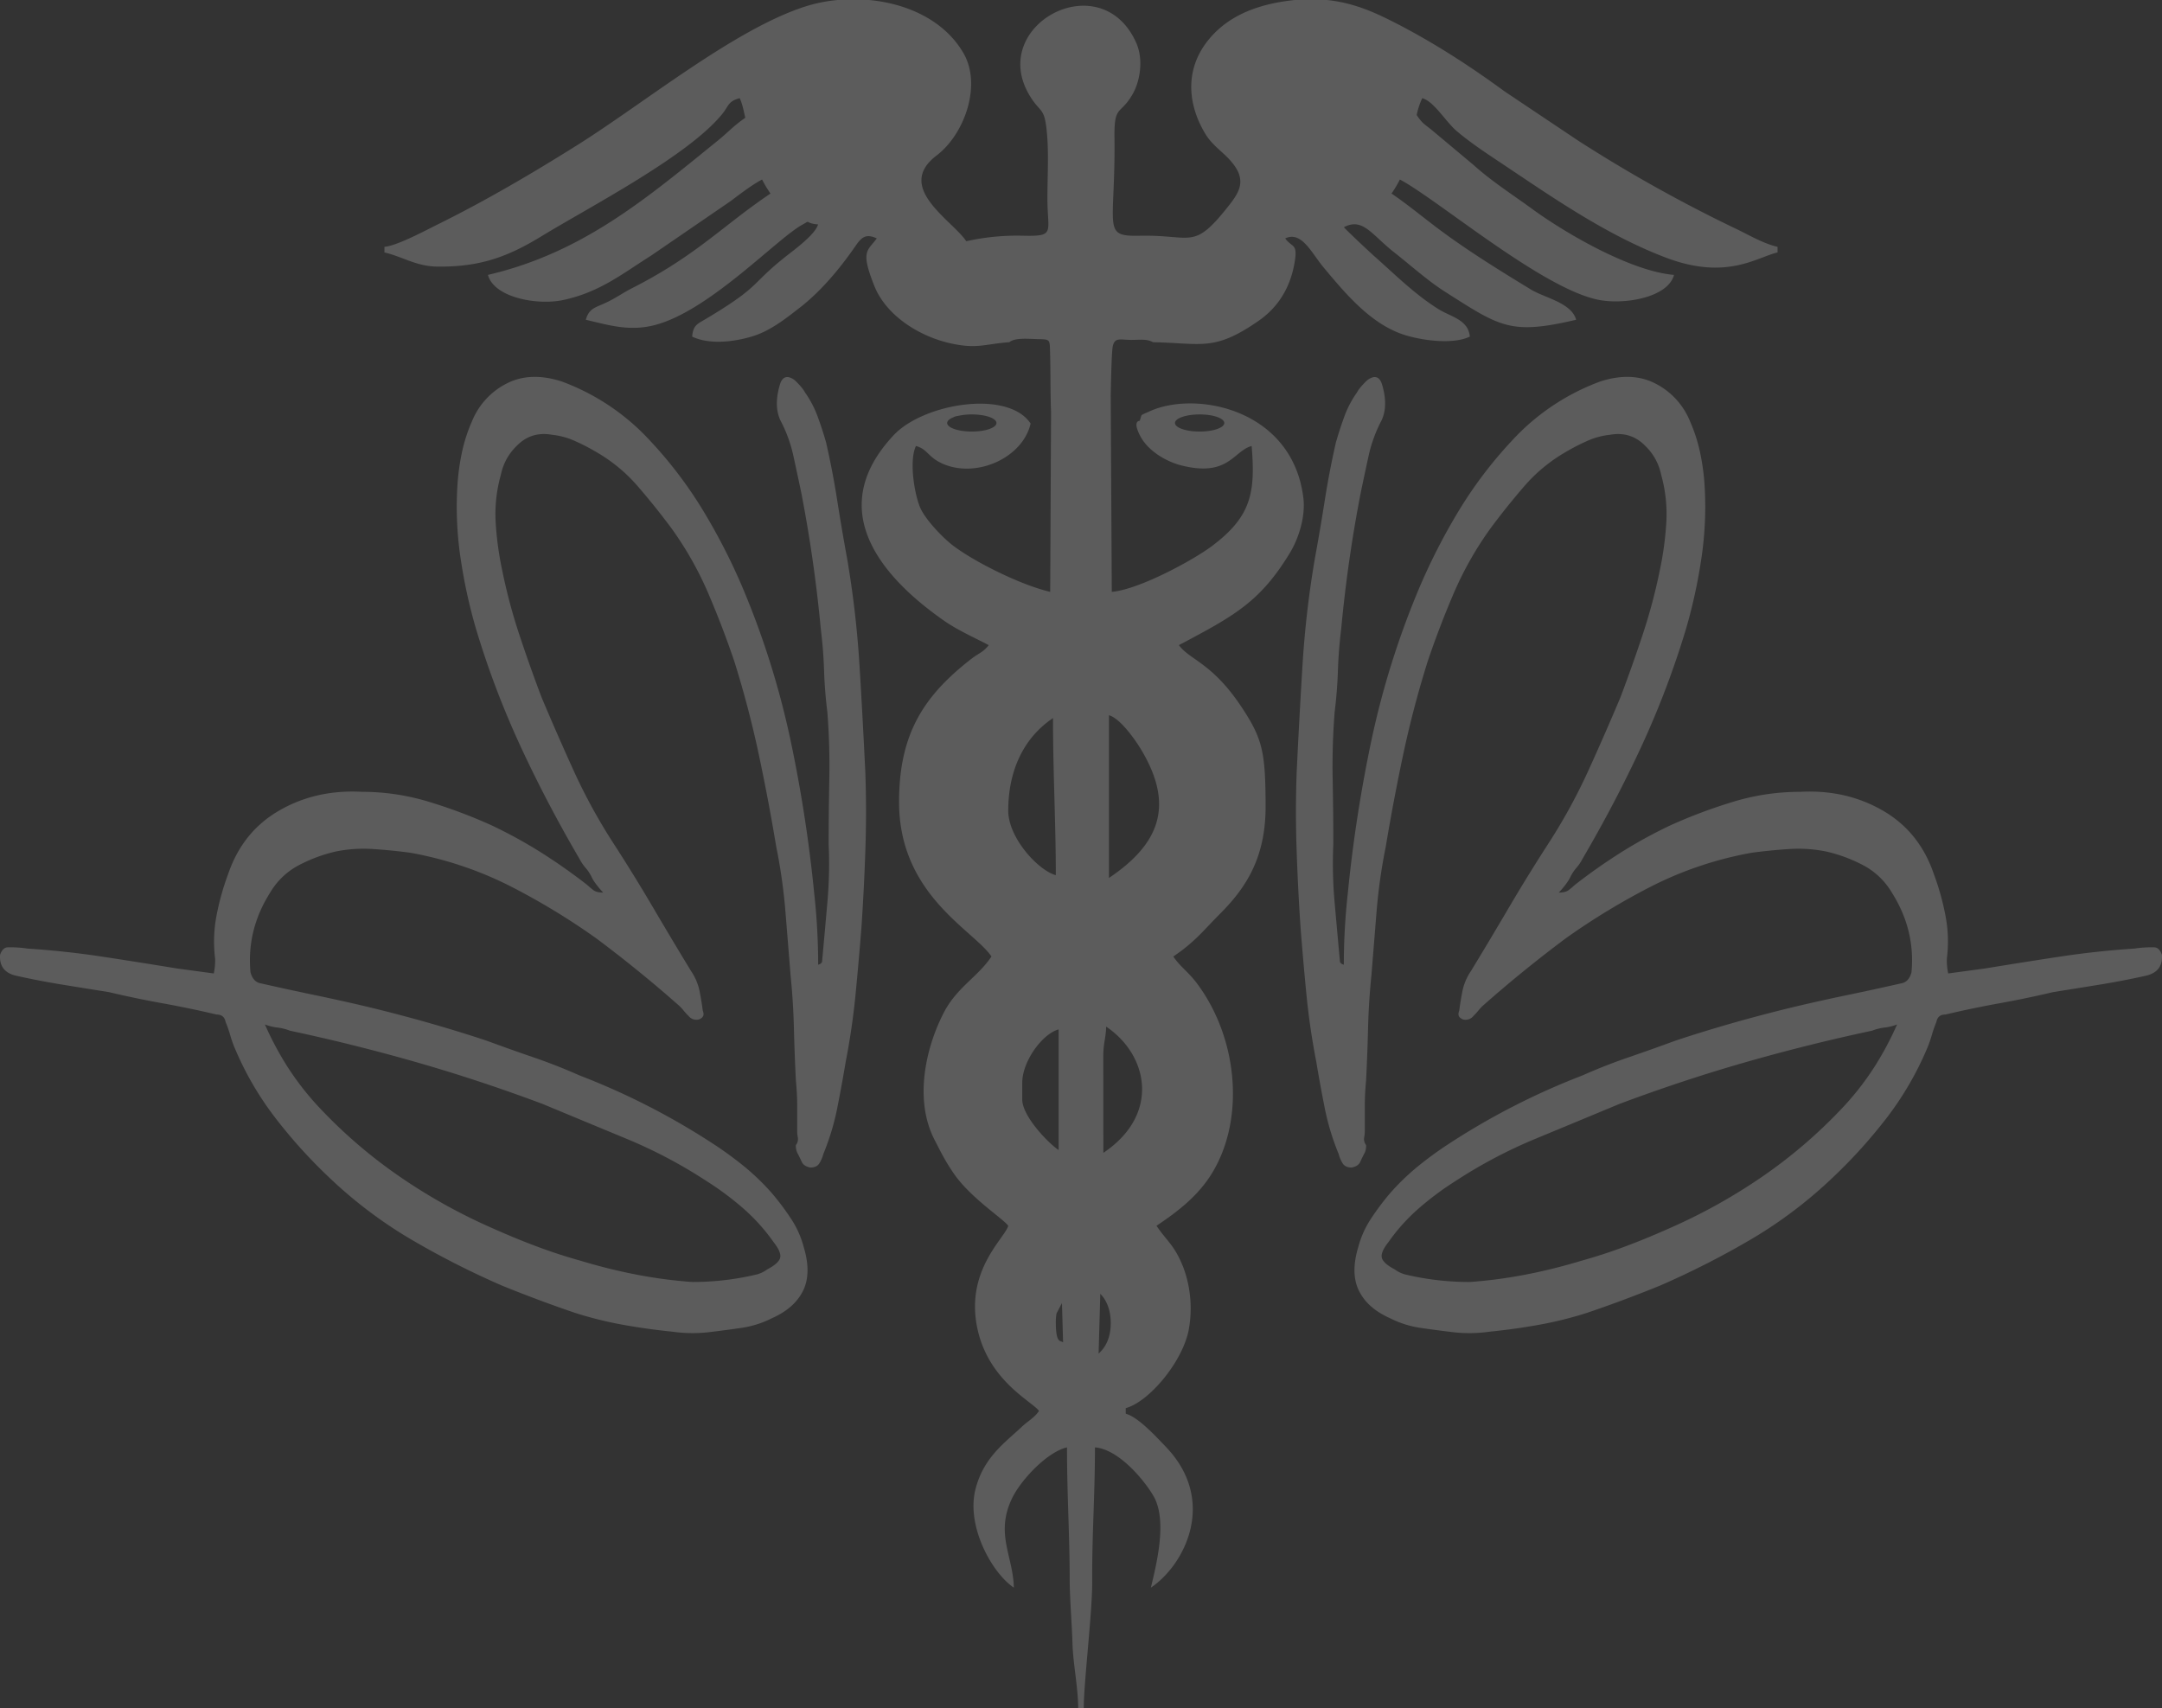 <svg xmlns="http://www.w3.org/2000/svg" width="1524.15" height="1204.224" viewBox="0 0 1524.15 1204.224">
  <rect x="0" y="0" width="1524.15" height="1204.224" fill="#333333" stroke="none"/>
  <g id="Group_9958" data-name="Group 9958" opacity="0.2">
    <path id="Path_45327" data-name="Path 45327" d="M632.991,487.868a462.182,462.182,0,0,0-2.765-49.994,991.361,991.361,0,0,0-17.1-110.055,595.069,595.069,0,0,0-33.736-106.557,428.6,428.6,0,0,0-27.738-53.933,297.448,297.448,0,0,0-36.969-48.672,158.954,158.954,0,0,0-62.849-42.1q-22.186-7.017-38.813,1.749a51.5,51.5,0,0,0-24.036,26.32,112,112,0,0,0-6.92,21.044,162.393,162.393,0,0,0-3.233,21.926,244.809,244.809,0,0,0,1.843,52.184,369.864,369.864,0,0,0,11.089,51.3,626.106,626.106,0,0,0,31.425,82.868q18.484,39.906,41.592,79.371a32.045,32.045,0,0,0,4.155,6.143A31.047,31.047,0,0,1,473.1,425.6q1.829,4.372,8.31,11.39-4.616,0-6.934-1.749a51.28,51.28,0,0,1-4.155-3.512q-15.719-12.263-32.346-22.793a331.61,331.61,0,0,0-35.126-19.3,361.746,361.746,0,0,0-44.357-16.665,161.473,161.473,0,0,0-47.151-7.01q-32.332-1.77-58.226,13.153-25.866,14.887-36.047,44.719a180.118,180.118,0,0,0-8.31,29.818,97.1,97.1,0,0,0-.922,29.831A44.68,44.68,0,0,1,206.915,494c-4.311-.583-8.636-1.166-12.933-1.749q-6.488-.875-12.947-1.749-26.8-4.394-52.682-8.332t-52.7-5.7a80.45,80.45,0,0,0-13.855-.882c-2.467,0-4.311,1.763-5.545,5.261q-.915,12.285,12.011,14.916,15.719,3.5,31.893,6.128t32.8,5.276q18.485,4.372,37.905,7.891,19.4,3.5,37.891,7.892,5.551,0,6.48,5.261a87.619,87.619,0,0,1,3.233,9.2,78.118,78.118,0,0,0,3.233,9.213A220.859,220.859,0,0,0,249.9,595.307a358.3,358.3,0,0,0,38.345,42.515,316.045,316.045,0,0,0,57.3,43.41,597.218,597.218,0,0,0,64.707,32.9q12.932,5.247,25.88,10.081t25.866,9.2a265.484,265.484,0,0,0,33.736,8.332q17.1,3.072,34.658,4.82a100.33,100.33,0,0,0,24.5.455q11.55-1.344,23.554-3.085a70.027,70.027,0,0,0,22.193-7q15.72-7.039,21.725-19.309t.454-30.685a67.324,67.324,0,0,0-8.778-19.75,184.891,184.891,0,0,0-13.4-17.959,164.593,164.593,0,0,0-19.413-18.854,254.444,254.444,0,0,0-22.179-16.224,500.479,500.479,0,0,0-94.274-48.245Q449.059,558.9,432.432,553.2q-16.655-5.716-33.282-11.844-39.734-13.16-83.17-23.675-18.484-4.393-37.437-8.332t-38.359-8.332c-3.7-.6-6.154-3.213-7.4-7.892q-2.765-29.817,13.869-56.137a51.163,51.163,0,0,1,19.414-18.855,106.933,106.933,0,0,1,26.8-10.081,98.885,98.885,0,0,1,26.348-1.749q13.4.874,26.333,2.63a255.845,255.845,0,0,1,69.784,23.234,485.769,485.769,0,0,1,61.459,37.268q30.5,22.821,58.226,47.363a31.78,31.78,0,0,1,3.233,3.512,34.607,34.607,0,0,0,3.233,3.5,7.086,7.086,0,0,0,7.4,2.63c3.077-1.166,4.013-3.214,2.765-6.128q-.915-7.017-2.3-14.034a39.516,39.516,0,0,0-6.013-14.034q-13.869-22.8-27.269-45.6t-28.192-45.6a398.923,398.923,0,0,1-27.255-49.994q-11.571-25.424-22.647-51.743-8.317-21.925-15.712-44.292a389.188,389.188,0,0,1-12.011-45.16,227.3,227.3,0,0,1-4.637-34.2,102.548,102.548,0,0,1,3.716-33.329,38.794,38.794,0,0,1,11.075-20.177q10.168-10.515,24.958-7.891a52.771,52.771,0,0,1,16.18,4.393,145.94,145.94,0,0,1,15.244,7.892A112.96,112.96,0,0,1,505.9,150.664q12.486,14.461,23.568,29.377a242.178,242.178,0,0,1,25.88,45.6q10.168,23.7,18.492,48.231,10.168,32.462,17.1,64.91t12.465,65.763a387.937,387.937,0,0,1,6.48,45.615q1.851,22.8,3.687,45.6,1.851,18.406,2.311,36.827t1.39,36.827c.624,6.455.922,12.428.922,17.973v18a25.8,25.8,0,0,0,.468,4.379,6.892,6.892,0,0,1-1.39,5.247,11.856,11.856,0,0,0,.922,5.29q1.851,3.5,3.233,6.569c.936,2.034,2.936,3.37,6.013,3.953,3.091,0,5.233-1.024,6.466-3.085a25.231,25.231,0,0,0,2.779-6.583,174.049,174.049,0,0,0,9.7-31.993q3.233-16.252,6.013-32.889,4.616-23.7,6.92-47.363t4.169-47.349q1.85-27.194,2.765-54.388.936-27.194,0-54.359-1.829-38.6-4.155-76.313a700.046,700.046,0,0,0-8.778-75.418q-3.7-20.155-6.934-40.78-3.233-20.6-7.856-40.78-2.766-9.641-6.013-18.414a72.049,72.049,0,0,0-8.778-16.651c-1.234-2.36-3.687-5.275-7.388-8.787-4.921-3.5-8.324-2.63-10.168,2.631q-4.616,14.93,0,25.438a99.085,99.085,0,0,1,9.246,25q2.765,12.712,5.545,25.864,9.232,47.371,13.855,96.476,1.851,14.909,2.312,29.377t2.326,29.376q1.829,23.675,1.376,46.923t-.468,46.041a309.918,309.918,0,0,1-.907,41.221q-1.851,21.051-3.7,41.221c0,1.166-.936,2.047-2.779,2.63Zm-390.028,42.1a34.861,34.861,0,0,0,8.778,2.176,35.134,35.134,0,0,1,8.778,2.2q45.286,9.641,89.651,22.352,44.371,12.734,88.729,29.377,29.567,12.306,59.148,24.556a342.1,342.1,0,0,1,56.383,29.831,208.019,208.019,0,0,1,25.88,19.3,133.231,133.231,0,0,1,21.257,23.661c3.687,4.692,5.233,8.332,4.623,10.977s-3.7,5.4-9.246,8.318a21.194,21.194,0,0,1-7.388,3.512,194.646,194.646,0,0,1-45.293,5.275q-37.905-2.623-78.562-14.915-15.719-4.373-30.957-10.082t-30.971-12.726a394.089,394.089,0,0,1-67.458-37.709A349.1,349.1,0,0,1,279,586.079a202.785,202.785,0,0,1-19.867-25.864,219.936,219.936,0,0,1-16.166-30.244Z" transform="translate(-56.198 192.243)" fill="#fff"/>
    <path id="Path_45328" data-name="Path 45328" d="M552.947,973.384l.794,27.742c-1.659-1.778-4.864,1.379-5.119-13.053a38.281,38.281,0,0,1,.511-7.451l3.815-7.237ZM650,346.908c9.615,0,17.386,2.716,17.386,6.043S659.615,358.98,650,358.98c-9.586,0-17.372-2.7-17.372-6.029s7.785-6.043,17.372-6.043ZM394.76,54.75h22.25c26.957,2.531,53.192,14.4,66.55,37.552,12.975,22.481.723,57.061-18.945,72.02-29.808,22.637,10.877,45.486,20.888,60.487a164.531,164.531,0,0,1,39.508-3.9c23.483.526,17.768-1.65,17.683-25.751-.028-13.622.879-30.2-.085-43.425-1.687-23.177-4.566-15.939-12.961-30.5C501.23,72,580.613,29.554,605.3,84.923c5.176,11.617,2.85,26.732-2.467,36.074-8.707,15.328-13.16,7.167-12.862,30.585.751,64.412-9.161,69.9,17.726,69.346,37.565-.8,37.621,10.621,62.409-20.631,7.558-9.555,12.961-17.7,3.687-29.8-6.3-8.275-14.266-12.243-19.9-21.6-12.493-20.888-14.01-44.648,1.135-64.526,12.862-16.835,32.389-25.807,57.758-29.12,1.461-.185,2.907-.356,4.311-.5h22.718c17.584,1.834,31.623,7.835,44.839,14.461,28.107,14.091,55.036,31.424,80.32,49.952L917.024,154A1025.734,1025.734,0,0,0,1028.5,216.221c9.09,4.38,18.946,10.224,28.914,12.541v3.953c-14.79,3.455-35.948,19.85-78.632,3.683C935.5,220,896.8,192.476,858.613,167.066c-9.26-6.157-19-12.8-27.425-19.949-7.587-6.427-15.982-20.944-24.235-23.149a51.462,51.462,0,0,0-3.928,11.859c3.46,5.218,4.977,6.214,9.827,9.9l30.106,25.2c13.33,11.958,27.227,20.717,41.748,31.31,23.569,17.19,69.43,43.78,99.734,46.311-4.24,15.954-34.814,21.143-53.008,17.617C891.768,258.48,817.9,195.476,791.17,181.3a85.13,85.13,0,0,1-5.9,9.9c10.281,6.9,21.5,16.138,31.552,23.731,21.186,16,44.06,30.1,66.663,43.88,9.714,5.929,28.745,9.37,31.935,21.371-46.427,10.849-53.4,5.048-92.6-19.878-11.883-7.55-24.363-18.783-35.58-27.585-15.953-12.484-22.193-24.869-35.509-17.788,1.3,1.749,18.108,17.5,21.214,20.248,14.649,12.94,28.575,26.973,45.45,37.51,8.494,5.317,21.1,7.408,22.08,19.366-11.2,5.389-31.325,3.128-44.627-.754-24.618-7.2-42.953-29.5-58.524-48.089-8.2-9.754-15.4-25.964-27-20.376,4.595,6.3,8.495,3.6,6.977,14.631-2.524,18.215-10.835,33.145-25.866,43.553-31.269,21.627-39.579,15.669-74.307,14.973-4.5-2.46-8.849-1.593-15.33-1.621-7.856-.028-11.26-1.891-12.933,3.967-1.021,3.669-1.4,29.661-1.546,35.235l.751,138.408c19.244-1.607,57.333-22.352,70.45-32.163,27.979-20.931,30.858-37.752,28.149-70.655-12.805,3.427-16.18,22-49.25,13.778-11.189-2.787-23.625-10.28-29.113-20.49-6.055-11.361-.61-10.934-.525-11.091,1.829-5.076-.383-3.3,7.119-6.7,32.488-14.788,100.683-1.565,108.242,61.227,1.6,13.508-3.6,28.751-9.189,38.093-21.243,35.32-39.919,45.06-78.576,65.564,7.644,10.451,23.257,12.37,43.8,43.083,15.486,23.12,17.145,32.675,17.343,69.645.2,35.192-12.181,56.706-32.077,76.6-11.373,11.39-17.754,19.935-33.013,30.173,4.736,7.081,10.721,10.963,16.648,18.9,29.935,39.984,34.176,99.05,8.636,136.986-9.685,14.361-23.015,24.485-37.111,33.941,7.431,11.134,12.862,13.607,19.229,30.187a83.379,83.379,0,0,1,3.347,43.88c-4.765,22.623-28.135,50.151-44.258,54.488v3.938c8.891,2.389,21.625,16.437,28.135,23.192,36.572,37.965,13.628,83.252-10.409,99.419,3.716-15.911,12.025-47.548,1.631-64.924-7.119-11.973-24.7-32.6-41.067-33.969,0,34.211-2.141,61.6-1.943,94.955.113,21.016-5.956,71.038-5.956,88.94h-3.928c0-14.106-3.6-31.51-4.013-45.4-.425-14.6-1.957-31.737-1.971-45.487-.043-31.765-1.9-59.606-1.9-93.007-14.167,3.327-32.729,23.22-38.869,36.187-11.784,24.969.893,40.3,1.4,62.706-15.542-10.437-33.4-43.069-27.2-68.764,5.559-22.992,21-33.443,32.616-44.463,4.538-4.309,9.033-6.441,12.323-11.361-4.893-6.683-35.211-20.931-43.308-57.431-9.189-41.406,19.286-64.341,21.612-73.086-3.73-5.119-26.561-19.665-38.3-36.714-6.1-8.873-8.608-14.091-13.656-23.888-14.72-28.609-5.984-65.536,6.566-89.722,9.217-17.816,23.937-25.082,33.566-39.5-12.323-18.457-65.061-43.212-65.147-108.733-.071-48.814,17.925-75.446,51.051-101.168,4.921-3.811,8.594-4.764,12.125-9.6-10.919-5.787-21.8-10.437-31.85-17.49-45.393-31.822-83.695-78.887-35.026-130.63,20.916-22.224,80.291-32.291,96.457-8.09-5.644,24.3-38.189,38.718-61.828,28.4-10.678-4.663-10.664-10.323-19.031-12.569-5.077,10.607-.865,35.249,3.318,44.136,3.928,8.361,15.882,20.817,23.114,26.262,15.316,11.532,47.449,27.571,68.21,32.419l.61-126.55c-.553-13.977-.3-27.869-.68-41.676-.284-10.209.326-9.7-9.572-9.968-5.8-.156-15.358-1.095-19.1,2.2-17.471,1.251-22.576,4.919-41.124.882-22.335-4.849-45.776-19.58-54.142-40.639-9.941-24.982-4.765-24.471,1.758-33.4-9.033-4.351-11.841.839-16.379,7.309-10.352,14.774-23.242,30.088-37.664,41.321-10.026,7.806-20.874,16.394-33.083,20.219-13.415,4.194-30.971,6.171-43.025.37.667-8.133,3.786-8.972,9.416-12.328,40.8-24.343,30.588-24,58.765-45.871,6.154-4.764,18.832-14.418,20.562-20.9-10.55-.881-3.97-3.782-11.4.4-17.7,9.939-62.495,57.573-100.244,69.574-19.513,6.214-34.785,1.28-52.044-2.744,2.255-8.46,7.119-8.588,15.131-12.513,7.487-3.669,10.366-6.157,17.726-9.911,45.109-22.921,63.9-44.136,97.309-66.559a87.245,87.245,0,0,1-5.927-9.9c-7.275,3.868-15.258,10.024-22.236,15.271L263.078,235.1c-20.208,12.712-35.963,25.623-61.658,31.14-18.492,3.967-48.9-1.763-53.135-17.7,66.891-15.627,111.758-53.933,162-94.628,6.991-5.659,11.628-10.863,19.428-16.124-1.092-4.692-2.07-9.925-3.942-13.821-8.31,2.218-7.473,5.2-12.423,11.276-24.235,29.718-93.309,65.293-127.216,86-23.994,14.646-43.421,21.769-73.428,21.457-15.032-.156-24.334-6.925-37.395-9.982v-3.953c8.863-.739,28.815-11.489,37.508-15.783,33.722-16.65,66.664-36,98.188-55.781,47.378-29.689,110.879-81.717,160.8-97.813A108.111,108.111,0,0,1,394.76,54.75Zm184.024,954.2,1.191-42.117c4.665,4.692,7.119,11.574,7.346,19.3.269,8.858-2.056,17.106-8.537,22.822Zm-53.83-179.06V818.027c0-15.115,14.209-34.51,25.639-37.567v85.03c-7.487-5.034-25.639-23.945-25.639-35.6Zm57.191,37.567-.057-67.284c0-10.835,1.83-13.138,2.014-21.684,29.694,19.921,38.359,61.9-1.957,88.968ZM515.084,626.227c0-27.528,10.352-51.018,31.552-65.251,0,39.3,1.971,72.887,1.971,110.724-12.281-3.284-33.523-26.163-33.523-45.472Zm70.989,47.449V558.985c7.842,2.1,18.534,17.19,22.873,24.528,22.831,38.249,13.8,65.55-22.873,90.163ZM476.271,349a8.681,8.681,0,0,1,3.3-1.024l.113-.029a44.063,44.063,0,0,1,9.714-1.038c9.6,0,17.371,2.716,17.371,6.043S499,358.98,489.4,358.98s-17.372-2.7-17.372-6.029c0-1.507,1.6-2.886,4.24-3.953Z" transform="translate(195.704 -54.75)" fill="#fff" fill-rule="evenodd"/>
    <path id="Path_45329" data-name="Path 45329" d="M154.371,487.868a458.515,458.515,0,0,1,2.765-49.994,994.554,994.554,0,0,1,17.088-110.055A596.221,596.221,0,0,1,207.96,221.261a430.6,430.6,0,0,1,27.752-53.933,298.928,298.928,0,0,1,36.955-48.672,158.9,158.9,0,0,1,62.863-42.1q22.143-7.017,38.813,1.749a51.557,51.557,0,0,1,24.036,26.32,113.041,113.041,0,0,1,6.92,21.044,160.172,160.172,0,0,1,3.248,21.926,246.667,246.667,0,0,1-1.858,52.184,373.979,373.979,0,0,1-11.075,51.3,630.075,630.075,0,0,1-31.439,82.868q-18.484,39.906-41.606,79.371a30.226,30.226,0,0,1-4.155,6.143,31.642,31.642,0,0,0-4.155,6.143q-1.871,4.372-8.31,11.39c3.077,0,5.375-.583,6.934-1.749a46.864,46.864,0,0,0,4.155-3.512q15.7-12.263,32.346-22.793a330.012,330.012,0,0,1,35.112-19.3,362.807,362.807,0,0,1,44.371-16.665A161.312,161.312,0,0,1,476,365.969q32.333-1.77,58.227,13.153,25.887,14.887,36.062,44.719a181.577,181.577,0,0,1,8.309,29.818,96.234,96.234,0,0,1,.907,29.831A42.929,42.929,0,0,0,580.46,494c4.283-.583,8.608-1.166,12.933-1.749s8.608-1.166,12.933-1.749q26.8-4.394,52.682-8.332t52.681-5.7a80.644,80.644,0,0,1,13.869-.882c2.467,0,4.324,1.763,5.544,5.261q.914,12.285-12.025,14.916-15.7,3.5-31.879,6.128t-32.815,5.276q-18.485,4.372-37.891,7.891-19.4,3.5-37.891,7.892c-3.715,0-5.843,1.748-6.481,5.261a84.28,84.28,0,0,0-3.219,9.2,86.794,86.794,0,0,1-3.233,9.213,223.137,223.137,0,0,1-28.191,48.686,359.86,359.86,0,0,1-38.373,42.515,315.568,315.568,0,0,1-57.3,43.41,597.029,597.029,0,0,1-64.693,32.9q-12.933,5.247-25.865,10.081c-8.651,3.228-17.259,6.285-25.909,9.2a263.5,263.5,0,0,1-33.721,8.332q-17.081,3.072-34.658,4.82a100.075,100.075,0,0,1-24.476.455q-11.55-1.344-23.569-3.085a70.139,70.139,0,0,1-22.192-7c-10.466-4.693-17.726-11.119-21.711-19.309q-6.02-12.285-.468-30.685a67.331,67.331,0,0,1,8.778-19.75,182.587,182.587,0,0,1,13.4-17.959,163.485,163.485,0,0,1,19.413-18.854,250.574,250.574,0,0,1,22.193-16.224,499.794,499.794,0,0,1,94.246-48.245Q338.31,558.9,354.915,553.2q16.677-5.716,33.3-11.844,39.713-13.16,83.171-23.675,18.484-4.393,37.423-8.332,18.995-3.946,38.359-8.332c3.715-.6,6.183-3.213,7.4-7.892q2.765-29.817-13.855-56.137A51.263,51.263,0,0,0,521.3,418.138a106.845,106.845,0,0,0-26.816-10.081,98.663,98.663,0,0,0-26.334-1.749q-13.38.874-26.348,2.63a255.905,255.905,0,0,0-69.769,23.234,486.956,486.956,0,0,0-61.474,37.268q-30.5,22.821-58.226,47.363a34.772,34.772,0,0,0-3.233,3.512,34.378,34.378,0,0,1-3.219,3.5,7.086,7.086,0,0,1-7.4,2.63q-4.637-1.749-2.765-6.128c.609-4.678,1.39-9.356,2.3-14.034a39.516,39.516,0,0,1,6.012-14.034q13.869-22.8,27.256-45.6,13.422-22.8,28.191-45.6a398.766,398.766,0,0,0,27.255-49.994q11.593-25.424,22.661-51.743,8.3-21.925,15.7-44.292a389.144,389.144,0,0,0,12.025-45.16,225.35,225.35,0,0,0,4.623-34.2,102.917,102.917,0,0,0-3.687-33.329,38.929,38.929,0,0,0-11.1-20.177q-10.168-10.515-24.958-7.891a52.894,52.894,0,0,0-16.166,4.393,146.22,146.22,0,0,0-15.259,7.892,113.445,113.445,0,0,0-29.113,24.116q-12.465,14.461-23.54,29.377A241.53,241.53,0,0,0,232,225.641q-10.168,23.7-18.464,48.231-10.189,32.462-17.116,64.91t-12.465,65.763a391.05,391.05,0,0,0-6.481,45.615q-1.829,22.8-3.687,45.6-1.872,18.406-2.326,36.827t-1.39,36.827c-.61,6.455-.908,12.428-.908,17.973v18a27.333,27.333,0,0,1-.468,4.379,6.879,6.879,0,0,0,1.376,5.247,11.889,11.889,0,0,1-.908,5.29c-1.248,2.332-2.3,4.521-3.248,6.569-.908,2.034-2.935,3.37-6.013,3.953-3.063,0-5.232-1.024-6.452-3.085a24.732,24.732,0,0,1-2.765-6.583,172.98,172.98,0,0,1-9.714-31.993q-3.255-16.252-6.013-32.889-4.616-23.7-6.935-47.363t-4.155-47.349q-1.85-27.194-2.765-54.388-.958-27.194,0-54.359,1.829-38.6,4.155-76.313a696.5,696.5,0,0,1,8.778-75.418q3.7-20.155,6.935-40.78,3.233-20.6,7.856-40.78,2.787-9.641,6.013-18.414a71.491,71.491,0,0,1,8.778-16.651c1.22-2.36,3.687-5.275,7.4-8.787q7.382-5.247,10.153,2.631,4.616,14.93,0,25.438a99.09,99.09,0,0,0-9.245,25Q169.14,141.45,166.4,154.6q-9.274,47.371-13.883,96.476-1.829,14.909-2.3,29.377t-2.326,29.376q-1.829,23.675-1.39,46.923.468,23.248.468,46.041a312.339,312.339,0,0,0,.922,41.221q1.872,21.051,3.716,41.221c0,1.166.908,2.047,2.765,2.63Zm390.028,42.1a35,35,0,0,1-8.778,2.176,35.071,35.071,0,0,0-8.792,2.2q-45.264,9.641-89.651,22.352-44.372,12.734-88.715,29.377Q318.9,598.386,289.3,610.636a342.66,342.66,0,0,0-56.383,29.831,208.948,208.948,0,0,0-25.866,19.3,132.068,132.068,0,0,0-21.242,23.661c-3.715,4.692-5.261,8.332-4.638,10.977s3.687,5.4,9.232,8.318a21.2,21.2,0,0,0,7.389,3.512,194.642,194.642,0,0,0,45.293,5.275q37.926-2.623,78.575-14.915,15.7-4.373,30.957-10.082t30.971-12.726a395.851,395.851,0,0,0,67.472-37.709,350.145,350.145,0,0,0,57.3-49.994,201.333,201.333,0,0,0,19.853-25.864,219.93,219.93,0,0,0,16.18-30.244Z" transform="translate(792.986 192.243)" fill="#fff"/>
  </g>
</svg>
